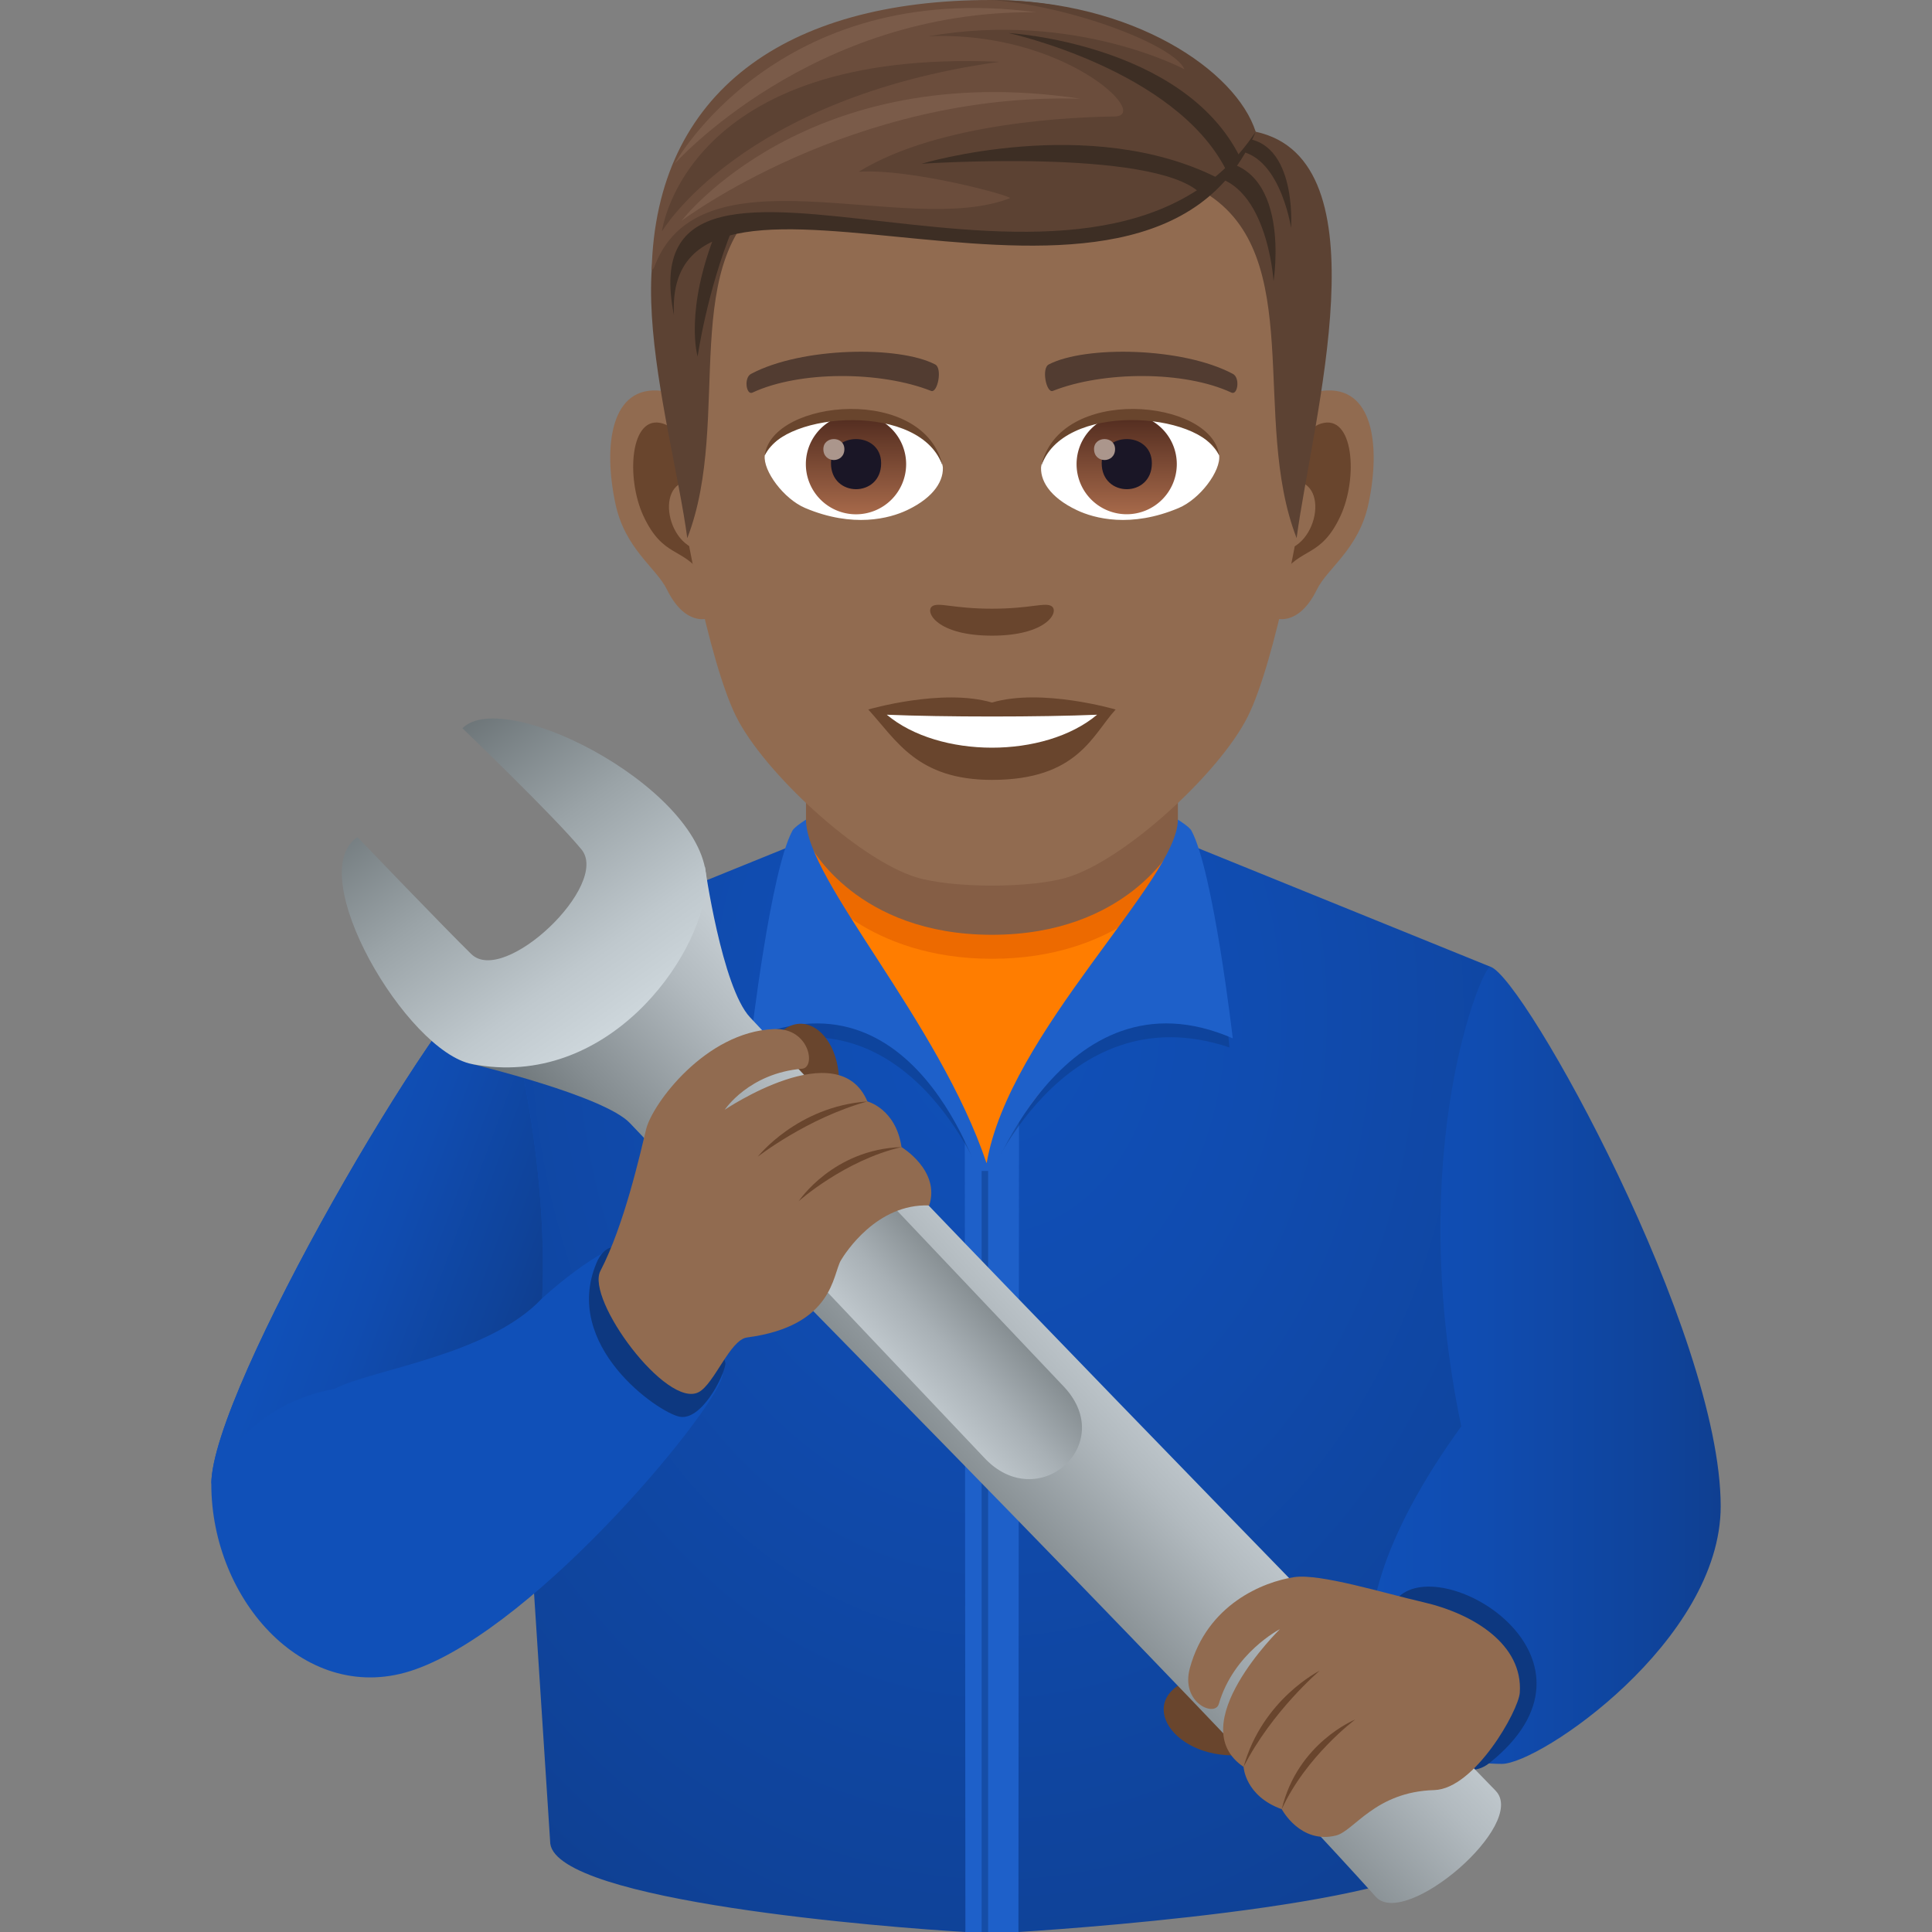 <svg xmlns="http://www.w3.org/2000/svg" xml:space="preserve" style="enable-background:new 0 0 64 64" viewBox="0 0 64 64"><rect x="0" y="0" width="64" height="64" fill="#808080" stroke="none"/><radialGradient id="a" cx="33.026" cy="33.59" r="26.601" gradientTransform="matrix(1 0 0 1.334 0 -11.212)" gradientUnits="userSpaceOnUse"><stop offset="0" style="stop-color:#1050b8"/><stop offset=".326" style="stop-color:#104cb0"/><stop offset=".836" style="stop-color:#0f439a"/><stop offset="1" style="stop-color:#0f3f91"/></radialGradient><path d="M38.663 27.68H27.055l-10.71 4.345 1.884 29.052C18.5 62.996 29.432 63.853 31.98 64c.542-.985 1.214-.96 1.757 0 2.588-.162 14.275-1.03 14.543-2.923l1.093-29.052-10.71-4.345z" style="fill:url(#a)"/><path d="m33.737 64 .025-35.491h-1.808L31.98 64z" style="fill:#1e60c9"/><path d="m26.7 30.588 6.16 2.636 6.159-2.636v-7.565h-12.32z" style="fill:#855e45"/><path d="m27.235 30.314 5.43 5.743 5.818-5.744.385-2.292s-1.526 2.946-6.01 2.945c-4.483 0-6.007-2.945-6.007-2.945l.384 2.293z" style="fill:#ed6a00"/><path d="m27.678 31.398 5.003 7.141 5.36-7.141.694-2.062s-1.746 2.425-5.876 2.425c-4.131 0-5.875-2.425-5.875-2.425l.694 2.062z" style="fill:#ff7d00"/><path d="M40.728 34.699s-.533-5.675-1.261-7.013c-.07-.129-.448-.363-.448-.363 0 2.002-6.336 11.216-6.336 11.216s-5.984-9.214-5.984-11.216c0 0-.377.234-.448.363-.728 1.338-1.26 7.013-1.26 7.013 5.281-1.86 7.643 4.549 7.643 4.549s2.56-6.41 8.094-4.55z" style="opacity:.5;fill:#0d3b87"/><path d="M40.837 34.396s-.642-5.543-1.37-6.881c-.07-.13-.448-.364-.448-.364 0 2.003-5.601 7.047-6.336 11.388-1.578-4.714-5.984-9.385-5.984-11.388 0 0-.377.234-.448.364-.728 1.338-1.37 6.881-1.37 6.881 5.68-2.466 7.735 5.099 7.735 5.099s2.542-7.566 8.221-5.099z" style="fill:#1e60c9"/><path d="M32.518 38.79h.215V64h-.215z" style="opacity:.5;fill:#0d3b87"/><path d="M16.345 32.025C14.605 33.069 7 46.03 7 49.162c0 3.868 3.158 7.41 6.746 6.143 4.147-1.463 10.197-8.882 10.197-9.799 0-.454.28-8.103-5.983-2.501.219-4.76-1.109-9.996-1.615-10.98z" style="fill:#1050b8"/><linearGradient id="b" x1="17.894" x2="10.507" y1="42.892" y2="40.163" gradientUnits="userSpaceOnUse"><stop offset="0" style="stop-color:#0f3f91"/><stop offset=".164" style="stop-color:#0f439a"/><stop offset=".674" style="stop-color:#104cb0"/><stop offset="1" style="stop-color:#1050b8"/></linearGradient><path d="M16.345 32.025C14.605 33.069 7 46.03 7 49.162c.647-1.51 2.038-2.776 4.07-3.151 1.255-.654 5.122-1.109 6.89-3.006.219-4.76-1.109-9.996-1.615-10.98z" style="fill:url(#b)"/><path d="M19.76 41.836c-1.153 2.741 2.036 4.951 2.75 5.094.715.142 1.452-1.291 1.52-1.741.068-.45-3.349-5.545-4.27-3.353z" style="fill:#0d3880"/><linearGradient id="c" x1="45.378" x2="57" y1="45.227" y2="45.227" gradientUnits="userSpaceOnUse"><stop offset="0" style="stop-color:#1050b8"/><stop offset=".326" style="stop-color:#104cb0"/><stop offset=".836" style="stop-color:#0f439a"/><stop offset="1" style="stop-color:#0f3f91"/></linearGradient><path d="M49.75 58.431c1.256.003 7.25-4.078 7.25-8.535 0-5.752-6.5-17.503-7.627-17.872-.249-.08-2.873 6.07-.967 15.226-5.377 7.438-2.747 11.172 1.344 11.181z" style="fill:url(#c)"/><path d="M46.415 52.827c1.652-1.271 7.147 2.202 2.922 5.577-1.782 1.423-4.573-4.307-2.922-5.577z" style="fill:#0d3880"/><path d="M39.073 55.806c-1.466.907.343 2.934 2.88 2.178 1.026-.305-1.984-2.732-2.88-2.178zM25.774 34.28c1.182-1.253 2.82.913 1.575 3.242-.503.94-2.297-2.478-1.575-3.243z" style="fill:#69452d"/><linearGradient id="d" x1="28.751" x2="36.555" y1="51.58" y2="44.33" gradientUnits="userSpaceOnUse"><stop offset="0" style="stop-color:#565e61"/><stop offset=".381" style="stop-color:#858d91"/><stop offset=".793" style="stop-color:#b2babf"/><stop offset="1" style="stop-color:#c4ccd1"/></linearGradient><path d="M49.545 59.32c-6.364-6.572-18.683-19.162-24.702-25.623-.928-.995-1.493-4.992-1.493-4.992l-7.708 6.545s4.382 1.049 5.23 1.96c2.116 2.269 18.465 18.684 24.701 25.622.972 1.082 5.046-2.402 3.972-3.511z" style="fill:url(#d)"/><linearGradient id="e" x1="-70.384" x2="-57.193" y1="387.788" y2="389.35" gradientTransform="rotate(47.772 382.973 299.339)" gradientUnits="userSpaceOnUse"><stop offset="0" style="stop-color:#565e61"/><stop offset=".062" style="stop-color:#5f676a"/><stop offset=".504" style="stop-color:#9aa3a7"/><stop offset=".829" style="stop-color:#bfc8cd"/><stop offset="1" style="stop-color:#cdd6db"/></linearGradient><path d="M23.392 29.349c.256-3.047-6.639-6.66-8.073-5.224 0 0 3.01 2.883 3.941 4.011.968 1.17-2.555 4.53-3.647 3.47-.81-.788-3.771-3.873-3.771-3.873-1.836 1.202 1.624 7.101 3.8 7.517 4.447.852 7.547-3.474 7.75-5.901z" style="fill:url(#e)"/><linearGradient id="f" x1="-46.6" x2="-46.6" y1="195.404" y2="188.685" gradientTransform="rotate(47.772 160.765 204.388)" gradientUnits="userSpaceOnUse"><stop offset="0" style="stop-color:#c4ccd1"/><stop offset=".153" style="stop-color:#bdc5ca"/><stop offset=".384" style="stop-color:#a8b0b5"/><stop offset=".664" style="stop-color:#878f93"/><stop offset=".979" style="stop-color:#596164"/><stop offset="1" style="stop-color:#565e61"/></linearGradient><path d="m32.605 48.29-7.795-8.23c-1.774-1.907.87-4.248 2.647-2.34l7.796 8.228c1.777 1.908-.87 4.249-2.648 2.342z" style="fill:url(#f)"/><path d="M44.256 60.804c.598-.147 1.294-1.45 3.253-1.505 1.343-.038 2.795-2.633 2.836-3.226.109-1.594-1.524-2.614-3.207-3.001-1.31-.301-3.422-.956-4.268-.827-1.03.156-2.883.902-3.456 3.019-.31 1.143.83 1.628.96 1.184.492-1.694 2.025-2.48 2.025-2.48s-3.252 3.175-1.204 4.562c0 0 .047.965 1.265 1.402 0 0 .613 1.164 1.796.872z" style="fill:#916b50"/><path d="M43.716 55.344s-1.898.942-2.52 3.186c.937-1.844 2.52-3.186 2.52-3.186zm1.177 1.618s-1.91.768-2.433 2.97c.805-1.76 2.433-2.97 2.433-2.97z" style="fill:#69452d"/><path d="M30.781 39.932c-1.745-.068-2.793 1.597-2.924 1.816-.28.468-.242 2.179-3.112 2.558-.56.073-1.08 1.533-1.597 1.809-1.064.568-3.75-3.07-3.259-4.014.795-1.528 1.323-3.91 1.516-4.698.203-.829 1.96-3.222 4.232-3.314 1.189-.048 1.397 1.276.934 1.314-1.764.146-2.564 1.36-2.564 1.36s3.767-2.549 4.727-.276c0 0 .941.237 1.13 1.512 0 0 1.296.779.917 1.933z" style="fill:#916b50"/><path d="M25.1 38.32s1.303-1.668 3.634-1.833c-2 .552-3.634 1.832-3.634 1.832zm1.36 1.468s1.133-1.714 3.405-1.79c-1.892.44-3.404 1.79-3.404 1.79z" style="fill:#69452d"/><path d="M43.802 12.948c-1.694.204-2.917 5.87-1.85 7.367.149.207 1.02.542 1.668-.778.359-.732 1.392-1.342 1.713-2.85.41-1.932.155-3.944-1.531-3.74zm-21.884 0c1.694.204 2.917 5.87 1.85 7.367-.149.207-1.02.542-1.67-.778-.357-.732-1.391-1.342-1.711-2.85-.412-1.932-.155-3.944 1.531-3.74z" style="fill:#916b50"/><path d="M43.756 14.033c-.442.139-.924.812-1.185 1.93 1.544-.332 1.158 2.24-.185 2.287.013.259.03.524.062.804.646-.938 1.304-.562 1.955-1.958.587-1.258.448-3.406-.647-3.063zM23.15 15.96c-.263-1.116-.744-1.788-1.186-1.928-1.093-.342-1.235 1.806-.648 3.064.651 1.396 1.31 1.02 1.957 1.958.031-.28.05-.547.06-.806-1.329-.062-1.71-2.601-.184-2.288z" style="fill:#69452d"/><path d="M32.86 2.05c-7.34 0-10.876 5.548-10.433 13.26.088 1.553 1.053 6.615 1.961 8.431.93 1.858 4.042 4.722 5.948 5.316 1.205.373 3.843.373 5.046 0 1.907-.594 5.02-3.458 5.95-5.316.911-1.816 1.873-6.877 1.96-8.43.445-7.713-3.091-13.26-10.433-13.26z" style="fill:#916b50"/><path d="M40.834 12.382c-1.678-.89-4.89-.933-6.087-.312-.258.118-.087.96.128.88 1.667-.66 4.357-.674 5.919.056.208.095.295-.501.04-.624zm-15.948 0c1.678-.89 4.889-.933 6.087-.312.256.118.087.96-.128.88-1.67-.66-4.357-.674-5.92.056-.207.095-.293-.501-.04-.624z" style="fill:#523c31"/><path d="M34.84 20.084c-.209-.146-.7.08-1.98.08-1.278 0-1.77-.226-1.98-.08-.25.177.148.973 1.98.973s2.232-.796 1.98-.973z" style="fill:#69452d"/><path d="M31.227 15.406c.062.487-.268 1.062-1.18 1.494-.58.275-1.788.597-3.373-.071-.71-.3-1.402-1.231-1.34-1.747.86-1.62 5.088-1.856 5.893.324z" style="fill:#fff"/><linearGradient id="g" x1="-1209.844" x2="-1209.844" y1="170.649" y2="170.143" gradientTransform="translate(7977.155 -1104.145) scale(6.57)" gradientUnits="userSpaceOnUse"><stop offset="0" style="stop-color:#a6694a"/><stop offset="1" style="stop-color:#4f2a1e"/></linearGradient><path d="M28.358 13.715a1.661 1.661 0 1 1-1.663 1.658 1.66 1.66 0 0 1 1.663-1.658z" style="fill:url(#g)"/><path d="M27.527 15.344c0 1.148 1.662 1.148 1.662 0 0-1.066-1.662-1.066-1.662 0z" style="fill:#1a1626"/><path d="M27.275 14.878c0 .481.696.481.696 0 0-.445-.696-.445-.696 0z" style="fill:#ab968c"/><path d="M31.235 15.47c-.675-2.165-5.275-1.845-5.9-.389.23-1.864 5.325-2.357 5.9.39z" style="fill:#69452d"/><path d="M34.493 15.406c-.062.487.267 1.062 1.18 1.494.58.275 1.786.597 3.371-.071.712-.3 1.404-1.231 1.342-1.747-.86-1.62-5.09-1.856-5.893.324z" style="fill:#fff"/><linearGradient id="h" x1="-1211.178" x2="-1211.178" y1="170.649" y2="170.143" gradientTransform="translate(7994.886 -1104.145) scale(6.57)" gradientUnits="userSpaceOnUse"><stop offset="0" style="stop-color:#a6694a"/><stop offset="1" style="stop-color:#4f2a1e"/></linearGradient><path d="M37.325 13.715a1.66 1.66 0 1 1-1.662 1.658 1.66 1.66 0 0 1 1.662-1.658z" style="fill:url(#h)"/><path d="M36.495 15.344c0 1.148 1.662 1.148 1.662 0 0-1.066-1.662-1.066-1.662 0z" style="fill:#1a1626"/><path d="M36.242 14.878c0 .481.696.481.696 0 0-.445-.697-.445-.697 0z" style="fill:#ab968c"/><path d="M34.485 15.47c.674-2.163 5.271-1.854 5.9-.389-.234-1.864-5.325-2.357-5.9.39z" style="fill:#69452d"/><path d="m41.596 4.364-1.67 2.021c3.382 2.075 1.49 7.493 3.026 11.44.524-3.938 2.97-12.529-1.355-13.461zm-17.54 1 1.67 1.022c-3.382 2.074-1.422 7.492-2.959 11.44-.523-3.939-3.035-11.53 1.289-12.462z" style="fill:#5c4233"/><path d="M39.826 5.813c2.148-.008 2.362 3.502 2.362 3.502s.644-3.997-2.084-3.997l-.278.495zm-15.55 1.734c-.861 2.103-1.166 4.265-1.166 4.265s-.454-1.514.63-4.189l.536-.076z" style="fill:#3d2e24"/><path d="M40.682 4.994c1.679-.174 2.086 2.553 2.086 2.553s.23-3.175-1.902-2.961l-.184.408z" style="fill:#3d2e24"/><path d="M41.596 4.364S39.093 0 32.826 0c-6.804 0-11.093 3.049-11.239 8.952 4.168-4.108 15.145 2.28 20.009-4.588z" style="fill:#6b4d3c"/><path d="M41.596 4.364C40.953 2.349 37.541 0 32.826 0c2.613.185 6.058 1.479 6.413 2.297 0 0-3.615-1.949-8.493-1.094 4.473-.203 7.426 2.64 6.169 2.656-1.225.015-5.772.168-8.47 1.831 1.735-.117 5.162.817 5.006.877-3.455 1.337-10.39-1.843-11.814 2.384 5.356-4.587 15.573 2.802 19.959-4.587z" style="fill:#5c4233"/><path d="M41.596 4.364c-3.575 8.452-19.643-1-19.27 6.077-1.64-8.121 13.981 1.896 19.27-6.077z" style="fill:#3d2e24"/><path d="M40.617 5.63c-1.7-3.336-7.21-4.536-7.21-4.536s5.76.33 7.658 4.089l-.448.447zm-.873.755c-1.583-1.482-9.217-.96-9.217-.96s5.565-1.678 9.821.476l-.604.484z" style="fill:#3d2e24"/><path d="M21.928 7.665s.749-6.072 11.186-5.618c-8.58 1.19-11.186 5.618-11.186 5.618z" style="fill:#5c4233"/><path d="M22.574 7.317s4.135-5.412 13.213-4.047c-7.575-.221-13.213 4.047-13.213 4.047zm-.227-1.891S26.886.32 34.327.406c-8.598-1.142-11.98 5.02-11.98 5.02z" style="fill:#7a5b49"/><path d="M32.86 23.273c-1.65-.486-4.098.23-4.098.23.932 1.015 1.614 2.332 4.098 2.332 2.845 0 3.329-1.495 4.097-2.331 0 0-2.447-.72-4.097-.231z" style="fill:#69452d"/><path d="M29.376 23.676c1.731 1.452 5.226 1.46 6.967 0-1.843.079-5.11.079-6.967 0z" style="fill:#fff"/></svg>
